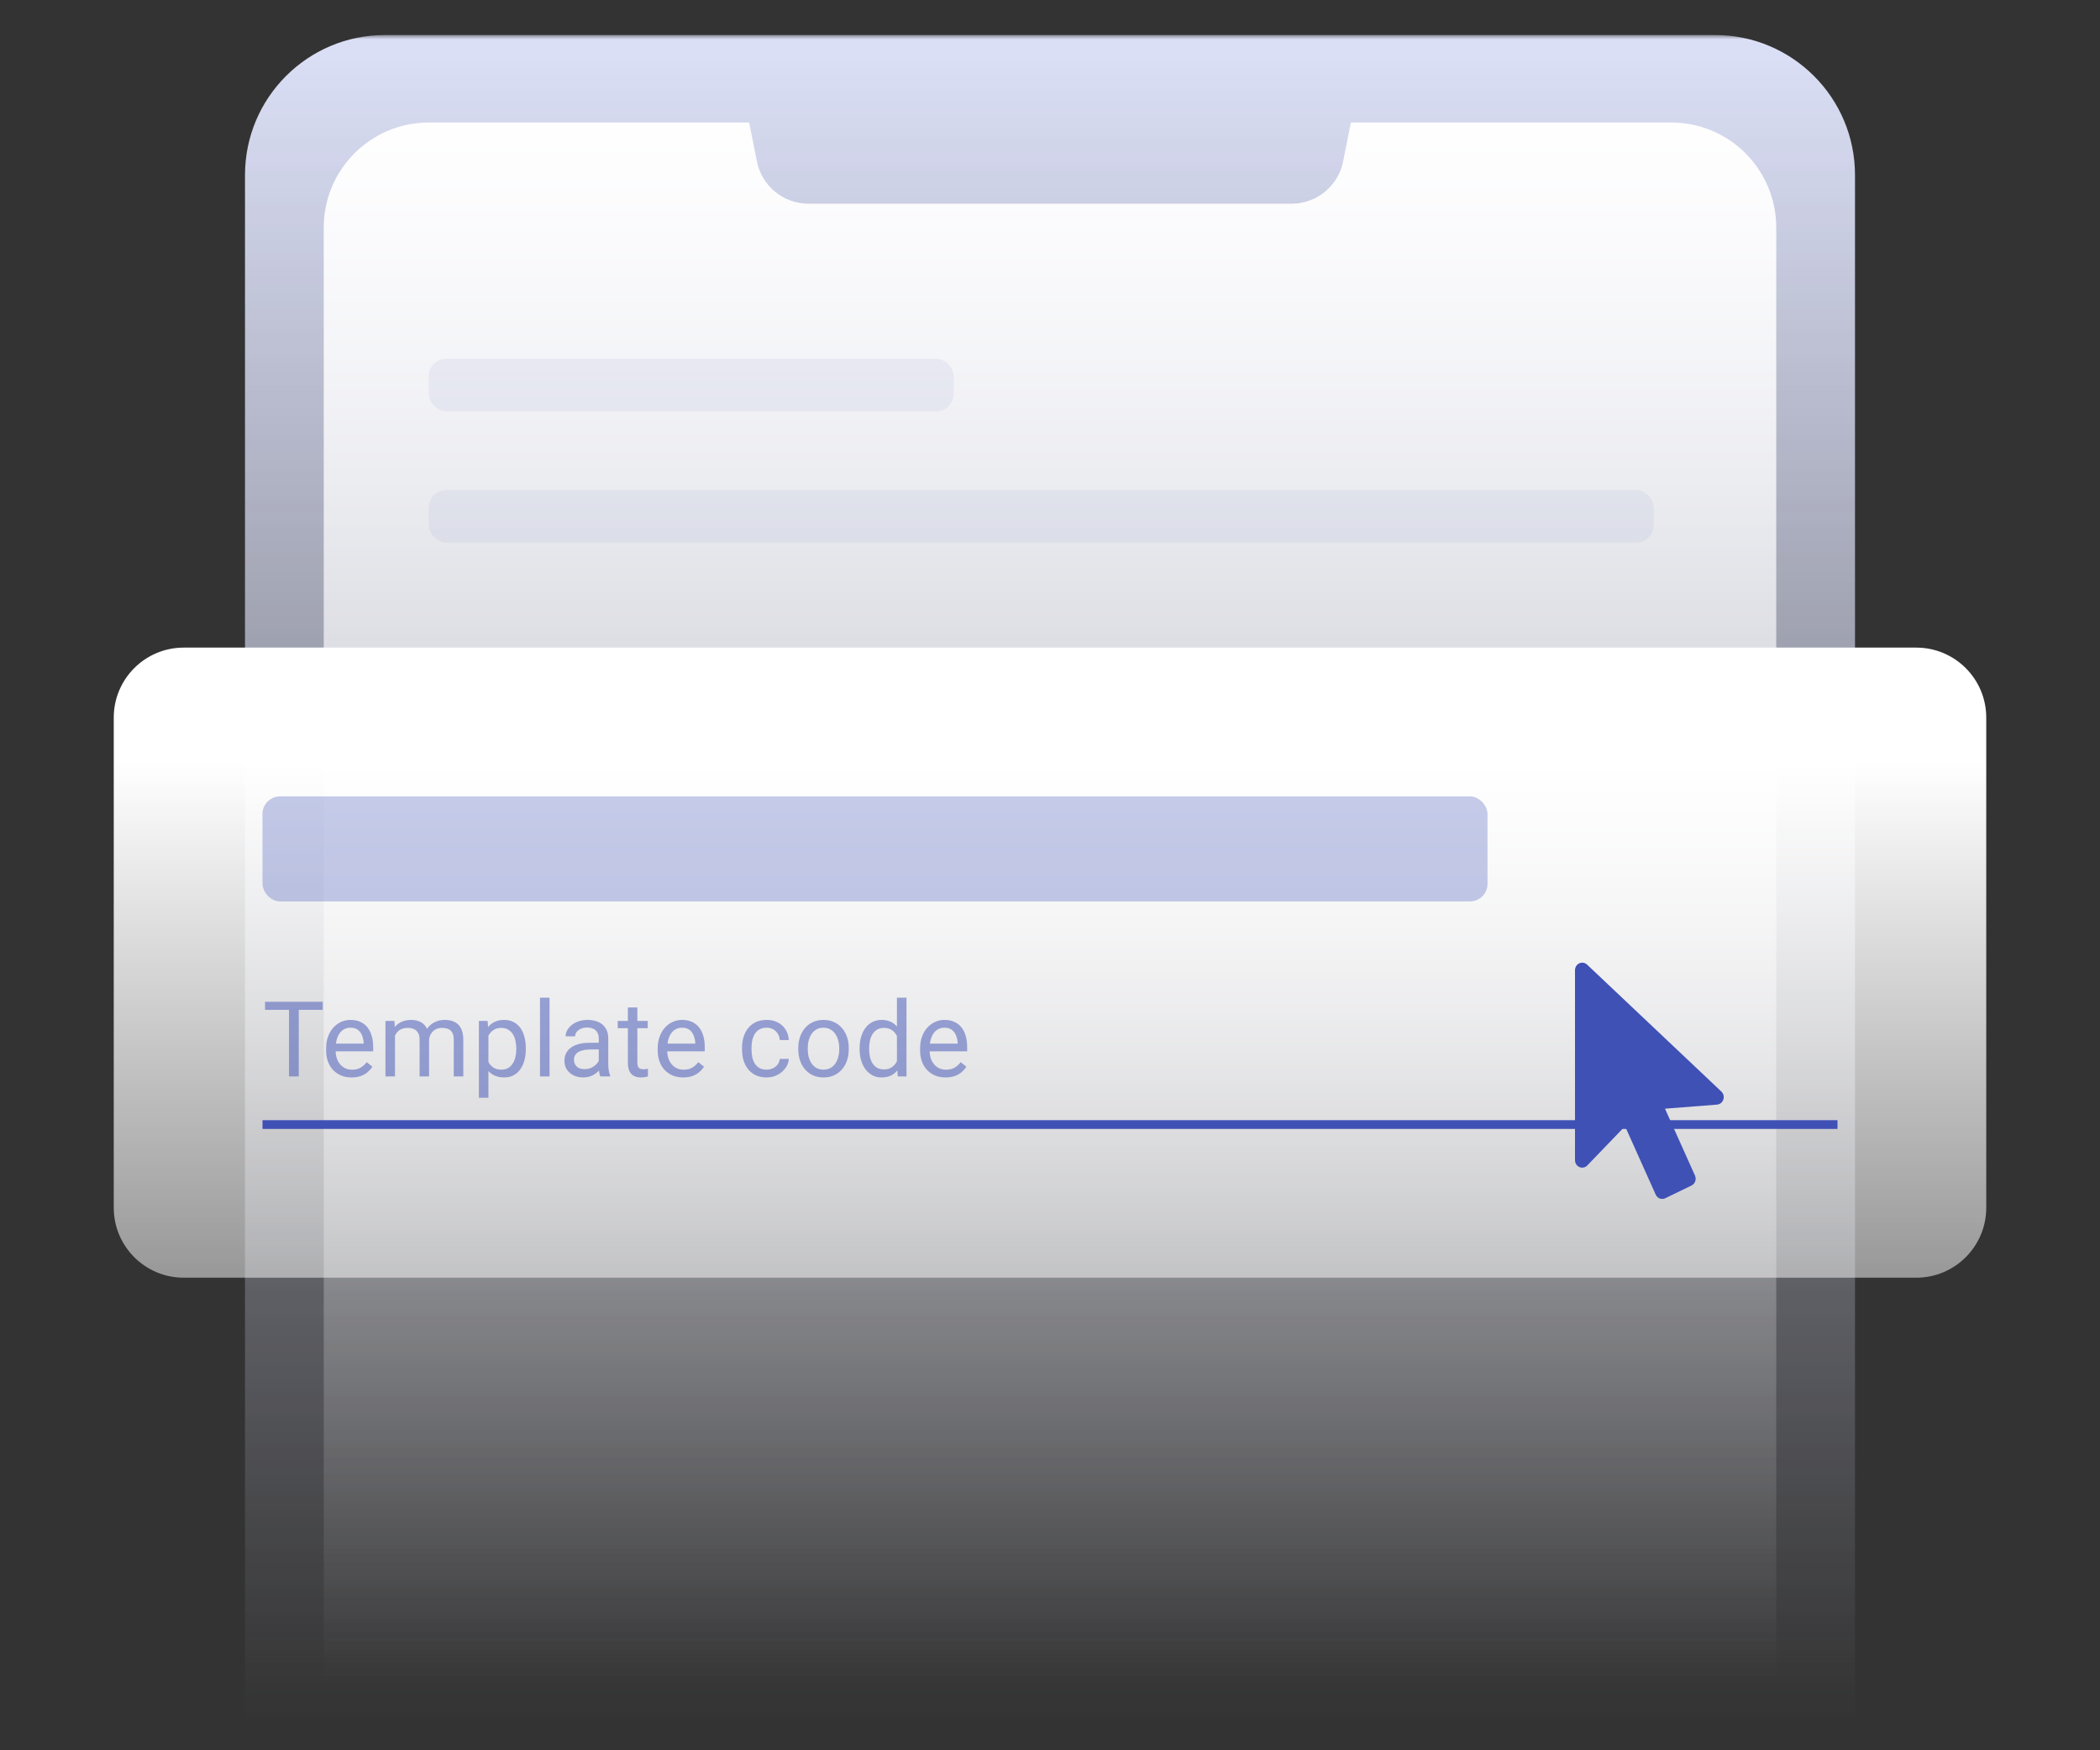 <svg width="240" height="200" viewBox="0 0 240 200" fill="none" xmlns="http://www.w3.org/2000/svg">
<rect x="0" y="0" width="240" height="200" fill="#333333" stroke="none"/>
<mask id="mask0_708_24683" style="mask-type:alpha" maskUnits="userSpaceOnUse" x="20" y="4" width="200" height="193">
<path d="M20 16C20 9.373 25.373 4 32 4H208C214.627 4 220 9.373 220 16V196.771H20V16Z" fill="url(#paint0_linear_708_24683)"/>
</mask>
<g mask="url(#mask0_708_24683)">
<path d="M28 20C28 11.163 35.163 4 44 4H196C204.837 4 212 11.163 212 20V197H28V20Z" fill="#DDE1F8"/>
</g>
<mask id="mask1_708_24683" style="mask-type:alpha" maskUnits="userSpaceOnUse" x="28" y="11" width="184" height="181">
<path d="M28.434 23.23C28.434 16.603 33.807 11.23 40.434 11.23H199.567C206.194 11.23 211.567 16.603 211.567 23.23V191.953H28.434V23.23Z" fill="url(#paint1_linear_708_24683)"/>
</mask>
<g mask="url(#mask1_708_24683)">
<path fill-rule="evenodd" clip-rule="evenodd" d="M85.616 14H49C42.372 14 37 19.373 37 26V194H203V26C203 19.373 197.627 14 191 14H154.386L153.496 18.453C152.935 21.258 150.472 23.276 147.612 23.276H92.39C89.529 23.276 87.067 21.258 86.506 18.453L85.616 14Z" fill="white"/>
<rect x="49" y="41" width="60" height="6" rx="2" fill="#3F51B5" fill-opacity="0.08"/>
<rect x="49" y="56" width="140" height="6" rx="2" fill="#3F51B5" fill-opacity="0.08"/>
</g>
<path d="M13 82C13 77.582 16.582 74 21 74H219C223.418 74 227 77.582 227 82V138C227 142.418 223.418 146 219 146H21C16.582 146 13 142.418 13 138V82Z" fill="url(#paint2_linear_708_24683)"/>
<line x1="30" y1="128.5" x2="210" y2="128.5" stroke="#3F51B5"/>
<rect x="30" y="91" width="140" height="12" rx="2" fill="#3F51B5" fill-opacity="0.3"/>
<path d="M34.143 114.469V123H33.029V114.469H34.143ZM36.885 114.469V115.395H30.293V114.469H36.885ZM40.181 123.117C39.74 123.117 39.34 123.043 38.98 122.895C38.625 122.742 38.318 122.529 38.06 122.256C37.806 121.982 37.611 121.658 37.474 121.283C37.337 120.908 37.269 120.498 37.269 120.053V119.807C37.269 119.291 37.345 118.832 37.498 118.43C37.65 118.023 37.857 117.68 38.119 117.398C38.38 117.117 38.677 116.904 39.009 116.76C39.341 116.615 39.685 116.543 40.041 116.543C40.494 116.543 40.884 116.621 41.212 116.777C41.544 116.934 41.816 117.152 42.027 117.434C42.238 117.711 42.394 118.039 42.496 118.418C42.597 118.793 42.648 119.203 42.648 119.648V120.135H37.914V119.25H41.564V119.168C41.548 118.887 41.49 118.613 41.388 118.348C41.291 118.082 41.134 117.863 40.919 117.691C40.705 117.52 40.412 117.434 40.041 117.434C39.794 117.434 39.568 117.486 39.361 117.592C39.154 117.693 38.976 117.846 38.828 118.049C38.679 118.252 38.564 118.5 38.482 118.793C38.4 119.086 38.359 119.424 38.359 119.807V120.053C38.359 120.354 38.4 120.637 38.482 120.902C38.568 121.164 38.691 121.395 38.851 121.594C39.015 121.793 39.212 121.949 39.443 122.062C39.677 122.176 39.943 122.232 40.24 122.232C40.623 122.232 40.947 122.154 41.212 121.998C41.478 121.842 41.711 121.633 41.91 121.371L42.566 121.893C42.429 122.1 42.255 122.297 42.044 122.484C41.834 122.672 41.574 122.824 41.265 122.941C40.961 123.059 40.599 123.117 40.181 123.117ZM45.142 117.92V123H44.052V116.66H45.083L45.142 117.92ZM44.919 119.59L44.415 119.572C44.419 119.139 44.476 118.738 44.585 118.371C44.694 118 44.857 117.678 45.072 117.404C45.286 117.131 45.554 116.92 45.874 116.771C46.194 116.619 46.566 116.543 46.987 116.543C47.284 116.543 47.558 116.586 47.808 116.672C48.058 116.754 48.275 116.885 48.458 117.064C48.642 117.244 48.784 117.475 48.886 117.756C48.987 118.037 49.038 118.377 49.038 118.775V123H47.954V118.828C47.954 118.496 47.898 118.23 47.784 118.031C47.675 117.832 47.519 117.688 47.316 117.598C47.112 117.504 46.874 117.457 46.601 117.457C46.281 117.457 46.013 117.514 45.798 117.627C45.583 117.74 45.411 117.896 45.282 118.096C45.154 118.295 45.06 118.523 45.001 118.781C44.947 119.035 44.919 119.305 44.919 119.59ZM49.027 118.992L48.3 119.215C48.304 118.867 48.361 118.533 48.47 118.213C48.583 117.893 48.745 117.607 48.956 117.357C49.171 117.107 49.435 116.91 49.747 116.766C50.06 116.617 50.417 116.543 50.819 116.543C51.159 116.543 51.46 116.588 51.722 116.678C51.987 116.768 52.21 116.906 52.39 117.094C52.573 117.277 52.712 117.514 52.806 117.803C52.9 118.092 52.947 118.436 52.947 118.834V123H51.857V118.822C51.857 118.467 51.8 118.191 51.687 117.996C51.577 117.797 51.421 117.658 51.218 117.58C51.019 117.498 50.781 117.457 50.503 117.457C50.265 117.457 50.054 117.498 49.87 117.58C49.687 117.662 49.532 117.775 49.407 117.92C49.282 118.061 49.187 118.223 49.12 118.406C49.058 118.59 49.027 118.785 49.027 118.992ZM55.821 117.879V125.438H54.731V116.66H55.727L55.821 117.879ZM60.093 119.777V119.9C60.093 120.361 60.038 120.789 59.928 121.184C59.819 121.574 59.659 121.914 59.448 122.203C59.241 122.492 58.985 122.717 58.681 122.877C58.376 123.037 58.026 123.117 57.632 123.117C57.229 123.117 56.874 123.051 56.565 122.918C56.257 122.785 55.995 122.592 55.78 122.338C55.565 122.084 55.393 121.779 55.264 121.424C55.139 121.068 55.053 120.668 55.007 120.223V119.566C55.053 119.098 55.141 118.678 55.27 118.307C55.399 117.936 55.569 117.619 55.78 117.357C55.995 117.092 56.255 116.891 56.559 116.754C56.864 116.613 57.216 116.543 57.614 116.543C58.013 116.543 58.366 116.621 58.675 116.777C58.983 116.93 59.243 117.148 59.454 117.434C59.665 117.719 59.823 118.061 59.928 118.459C60.038 118.854 60.093 119.293 60.093 119.777ZM59.003 119.9V119.777C59.003 119.461 58.969 119.164 58.903 118.887C58.837 118.605 58.733 118.359 58.593 118.148C58.456 117.934 58.28 117.766 58.065 117.645C57.85 117.52 57.594 117.457 57.298 117.457C57.024 117.457 56.786 117.504 56.583 117.598C56.384 117.691 56.214 117.818 56.073 117.979C55.932 118.135 55.817 118.314 55.727 118.518C55.641 118.717 55.577 118.924 55.534 119.139V120.656C55.612 120.93 55.721 121.188 55.862 121.43C56.003 121.668 56.19 121.861 56.425 122.01C56.659 122.154 56.954 122.227 57.309 122.227C57.602 122.227 57.854 122.166 58.065 122.045C58.28 121.92 58.456 121.75 58.593 121.535C58.733 121.32 58.837 121.074 58.903 120.797C58.969 120.516 59.003 120.217 59.003 119.9ZM62.803 114V123H61.713V114H62.803ZM68.432 121.916V118.652C68.432 118.402 68.381 118.186 68.279 118.002C68.182 117.814 68.033 117.67 67.834 117.568C67.635 117.467 67.389 117.416 67.096 117.416C66.822 117.416 66.582 117.463 66.375 117.557C66.172 117.65 66.012 117.773 65.894 117.926C65.781 118.078 65.725 118.242 65.725 118.418H64.641C64.641 118.191 64.699 117.967 64.816 117.744C64.934 117.521 65.102 117.32 65.32 117.141C65.543 116.957 65.809 116.812 66.117 116.707C66.43 116.598 66.777 116.543 67.16 116.543C67.621 116.543 68.027 116.621 68.379 116.777C68.734 116.934 69.012 117.17 69.211 117.486C69.414 117.799 69.516 118.191 69.516 118.664V121.617C69.516 121.828 69.533 122.053 69.568 122.291C69.607 122.529 69.664 122.734 69.738 122.906V123H68.607C68.553 122.875 68.51 122.709 68.478 122.502C68.447 122.291 68.432 122.096 68.432 121.916ZM68.619 119.156L68.631 119.918H67.535C67.227 119.918 66.951 119.943 66.709 119.994C66.467 120.041 66.264 120.113 66.1 120.211C65.936 120.309 65.811 120.432 65.725 120.58C65.639 120.725 65.596 120.895 65.596 121.09C65.596 121.289 65.641 121.471 65.731 121.635C65.82 121.799 65.955 121.93 66.135 122.027C66.318 122.121 66.543 122.168 66.809 122.168C67.141 122.168 67.434 122.098 67.688 121.957C67.941 121.816 68.143 121.645 68.291 121.441C68.443 121.238 68.525 121.041 68.537 120.85L69 121.371C68.973 121.535 68.898 121.717 68.777 121.916C68.656 122.115 68.494 122.307 68.291 122.49C68.092 122.67 67.853 122.82 67.576 122.941C67.303 123.059 66.994 123.117 66.65 123.117C66.221 123.117 65.844 123.033 65.519 122.865C65.199 122.697 64.949 122.473 64.769 122.191C64.594 121.906 64.506 121.588 64.506 121.236C64.506 120.896 64.572 120.598 64.705 120.34C64.838 120.078 65.029 119.861 65.279 119.689C65.529 119.514 65.83 119.381 66.182 119.291C66.533 119.201 66.926 119.156 67.359 119.156H68.619ZM74.025 116.66V117.492H70.597V116.66H74.025ZM71.757 115.119H72.841V121.43C72.841 121.645 72.875 121.807 72.941 121.916C73.007 122.025 73.093 122.098 73.199 122.133C73.304 122.168 73.418 122.186 73.539 122.186C73.629 122.186 73.722 122.178 73.82 122.162C73.921 122.143 73.998 122.127 74.048 122.115L74.054 123C73.968 123.027 73.855 123.053 73.715 123.076C73.578 123.104 73.412 123.117 73.216 123.117C72.951 123.117 72.707 123.064 72.484 122.959C72.261 122.854 72.084 122.678 71.951 122.432C71.822 122.182 71.757 121.846 71.757 121.424V115.119ZM78.077 123.117C77.636 123.117 77.236 123.043 76.876 122.895C76.521 122.742 76.214 122.529 75.956 122.256C75.702 121.982 75.507 121.658 75.37 121.283C75.234 120.908 75.165 120.498 75.165 120.053V119.807C75.165 119.291 75.241 118.832 75.394 118.43C75.546 118.023 75.753 117.68 76.015 117.398C76.277 117.117 76.573 116.904 76.906 116.76C77.237 116.615 77.581 116.543 77.937 116.543C78.39 116.543 78.781 116.621 79.109 116.777C79.441 116.934 79.712 117.152 79.923 117.434C80.134 117.711 80.29 118.039 80.392 118.418C80.493 118.793 80.544 119.203 80.544 119.648V120.135H75.81V119.25H79.46V119.168C79.445 118.887 79.386 118.613 79.284 118.348C79.187 118.082 79.031 117.863 78.816 117.691C78.601 117.52 78.308 117.434 77.937 117.434C77.691 117.434 77.464 117.486 77.257 117.592C77.05 117.693 76.872 117.846 76.724 118.049C76.575 118.252 76.46 118.5 76.378 118.793C76.296 119.086 76.255 119.424 76.255 119.807V120.053C76.255 120.354 76.296 120.637 76.378 120.902C76.464 121.164 76.587 121.395 76.747 121.594C76.911 121.793 77.109 121.949 77.339 122.062C77.573 122.176 77.839 122.232 78.136 122.232C78.519 122.232 78.843 122.154 79.109 121.998C79.374 121.842 79.607 121.633 79.806 121.371L80.462 121.893C80.325 122.1 80.152 122.297 79.941 122.484C79.73 122.672 79.47 122.824 79.161 122.941C78.857 123.059 78.495 123.117 78.077 123.117ZM87.623 122.227C87.881 122.227 88.12 122.174 88.338 122.068C88.557 121.963 88.737 121.818 88.877 121.635C89.018 121.447 89.098 121.234 89.118 120.996H90.149C90.129 121.371 90.002 121.721 89.768 122.045C89.537 122.365 89.235 122.625 88.86 122.824C88.485 123.02 88.073 123.117 87.623 123.117C87.147 123.117 86.731 123.033 86.375 122.865C86.024 122.697 85.731 122.467 85.496 122.174C85.266 121.881 85.092 121.545 84.975 121.166C84.862 120.783 84.805 120.379 84.805 119.953V119.707C84.805 119.281 84.862 118.879 84.975 118.5C85.092 118.117 85.266 117.779 85.496 117.486C85.731 117.193 86.024 116.963 86.375 116.795C86.731 116.627 87.147 116.543 87.623 116.543C88.12 116.543 88.553 116.645 88.924 116.848C89.295 117.047 89.586 117.32 89.797 117.668C90.012 118.012 90.129 118.402 90.149 118.84H89.118C89.098 118.578 89.024 118.342 88.895 118.131C88.77 117.92 88.598 117.752 88.379 117.627C88.165 117.498 87.912 117.434 87.623 117.434C87.291 117.434 87.012 117.5 86.785 117.633C86.563 117.762 86.385 117.938 86.252 118.16C86.123 118.379 86.03 118.623 85.971 118.893C85.916 119.158 85.889 119.43 85.889 119.707V119.953C85.889 120.23 85.916 120.504 85.971 120.773C86.026 121.043 86.118 121.287 86.246 121.506C86.379 121.725 86.557 121.9 86.78 122.033C87.006 122.162 87.287 122.227 87.623 122.227ZM91.231 119.9V119.766C91.231 119.309 91.297 118.885 91.43 118.494C91.562 118.1 91.754 117.758 92.004 117.469C92.254 117.176 92.557 116.949 92.912 116.789C93.268 116.625 93.666 116.543 94.107 116.543C94.553 116.543 94.953 116.625 95.309 116.789C95.668 116.949 95.973 117.176 96.223 117.469C96.477 117.758 96.67 118.1 96.803 118.494C96.936 118.885 97.002 119.309 97.002 119.766V119.9C97.002 120.357 96.936 120.781 96.803 121.172C96.67 121.562 96.477 121.904 96.223 122.197C95.973 122.486 95.67 122.713 95.314 122.877C94.963 123.037 94.564 123.117 94.119 123.117C93.674 123.117 93.273 123.037 92.918 122.877C92.562 122.713 92.258 122.486 92.004 122.197C91.754 121.904 91.562 121.562 91.43 121.172C91.297 120.781 91.231 120.357 91.231 119.9ZM92.314 119.766V119.9C92.314 120.217 92.352 120.516 92.426 120.797C92.5 121.074 92.611 121.32 92.76 121.535C92.912 121.75 93.102 121.92 93.328 122.045C93.555 122.166 93.818 122.227 94.119 122.227C94.416 122.227 94.676 122.166 94.898 122.045C95.125 121.92 95.312 121.75 95.461 121.535C95.609 121.32 95.721 121.074 95.795 120.797C95.873 120.516 95.912 120.217 95.912 119.9V119.766C95.912 119.453 95.873 119.158 95.795 118.881C95.721 118.6 95.607 118.352 95.455 118.137C95.307 117.918 95.119 117.746 94.893 117.621C94.67 117.496 94.408 117.434 94.107 117.434C93.811 117.434 93.549 117.496 93.322 117.621C93.1 117.746 92.912 117.918 92.76 118.137C92.611 118.352 92.5 118.6 92.426 118.881C92.352 119.158 92.314 119.453 92.314 119.766ZM102.507 121.77V114H103.597V123H102.601L102.507 121.77ZM98.242 119.9V119.777C98.242 119.293 98.3 118.854 98.418 118.459C98.539 118.061 98.709 117.719 98.927 117.434C99.15 117.148 99.414 116.93 99.718 116.777C100.027 116.621 100.371 116.543 100.75 116.543C101.148 116.543 101.496 116.613 101.793 116.754C102.093 116.891 102.347 117.092 102.554 117.357C102.765 117.619 102.931 117.936 103.052 118.307C103.173 118.678 103.257 119.098 103.304 119.566V120.105C103.261 120.57 103.177 120.988 103.052 121.359C102.931 121.73 102.765 122.047 102.554 122.309C102.347 122.57 102.093 122.771 101.793 122.912C101.492 123.049 101.14 123.117 100.738 123.117C100.367 123.117 100.027 123.037 99.718 122.877C99.414 122.717 99.15 122.492 98.927 122.203C98.709 121.914 98.539 121.574 98.418 121.184C98.3 120.789 98.242 120.361 98.242 119.9ZM99.332 119.777V119.9C99.332 120.217 99.363 120.514 99.425 120.791C99.492 121.068 99.593 121.312 99.73 121.523C99.867 121.734 100.041 121.9 100.252 122.021C100.463 122.139 100.714 122.197 101.007 122.197C101.367 122.197 101.662 122.121 101.892 121.969C102.127 121.816 102.314 121.615 102.455 121.365C102.595 121.115 102.705 120.844 102.783 120.551V119.139C102.736 118.924 102.668 118.717 102.578 118.518C102.492 118.314 102.379 118.135 102.238 117.979C102.101 117.818 101.931 117.691 101.728 117.598C101.529 117.504 101.293 117.457 101.019 117.457C100.722 117.457 100.466 117.52 100.252 117.645C100.041 117.766 99.867 117.934 99.73 118.148C99.593 118.359 99.492 118.605 99.425 118.887C99.363 119.164 99.332 119.461 99.332 119.777ZM108.066 123.117C107.624 123.117 107.224 123.043 106.864 122.895C106.509 122.742 106.202 122.529 105.945 122.256C105.691 121.982 105.495 121.658 105.359 121.283C105.222 120.908 105.154 120.498 105.154 120.053V119.807C105.154 119.291 105.23 118.832 105.382 118.43C105.534 118.023 105.741 117.68 106.003 117.398C106.265 117.117 106.562 116.904 106.894 116.76C107.226 116.615 107.57 116.543 107.925 116.543C108.378 116.543 108.769 116.621 109.097 116.777C109.429 116.934 109.7 117.152 109.911 117.434C110.122 117.711 110.279 118.039 110.38 118.418C110.482 118.793 110.532 119.203 110.532 119.648V120.135H105.798V119.25H109.448V119.168C109.433 118.887 109.374 118.613 109.273 118.348C109.175 118.082 109.019 117.863 108.804 117.691C108.589 117.52 108.296 117.434 107.925 117.434C107.679 117.434 107.452 117.486 107.245 117.592C107.038 117.693 106.861 117.846 106.712 118.049C106.564 118.252 106.448 118.5 106.366 118.793C106.284 119.086 106.243 119.424 106.243 119.807V120.053C106.243 120.354 106.284 120.637 106.366 120.902C106.452 121.164 106.575 121.395 106.736 121.594C106.9 121.793 107.097 121.949 107.327 122.062C107.562 122.176 107.827 122.232 108.124 122.232C108.507 122.232 108.831 122.154 109.097 121.998C109.363 121.842 109.595 121.633 109.794 121.371L110.45 121.893C110.314 122.1 110.14 122.297 109.929 122.484C109.718 122.672 109.458 122.824 109.15 122.941C108.845 123.059 108.484 123.117 108.066 123.117Z" fill="#3F51B5" fill-opacity="0.5"/>
<path d="M190.286 126.687L193.712 134.329C193.905 134.762 193.727 135.267 193.311 135.468L190.317 136.919C189.9 137.12 189.414 136.935 189.221 136.502L185.718 128.692L181.404 133.174C181.08 133.511 180.563 133.511 180.239 133.174C180.085 133.014 180 132.797 180 132.565V110.858C180 110.385 180.37 110 180.826 110C181.034 110 181.227 110.08 181.381 110.224L196.729 124.73C197.069 125.051 197.092 125.588 196.783 125.941C196.644 126.101 196.443 126.206 196.235 126.222L190.286 126.687Z" fill="#3F51B5"/>
<defs>
<linearGradient id="paint0_linear_708_24683" x1="120" y1="4" x2="120" y2="196.771" gradientUnits="userSpaceOnUse">
<stop/>
<stop offset="1" stop-opacity="0"/>
</linearGradient>
<linearGradient id="paint1_linear_708_24683" x1="120.001" y1="11.23" x2="120.001" y2="191.953" gradientUnits="userSpaceOnUse">
<stop/>
<stop offset="1" stop-opacity="0"/>
</linearGradient>
<linearGradient id="paint2_linear_708_24683" x1="120" y1="87" x2="120" y2="204" gradientUnits="userSpaceOnUse">
<stop stop-color="white"/>
<stop offset="1" stop-color="white" stop-opacity="0"/>
</linearGradient>
</defs>
</svg>
